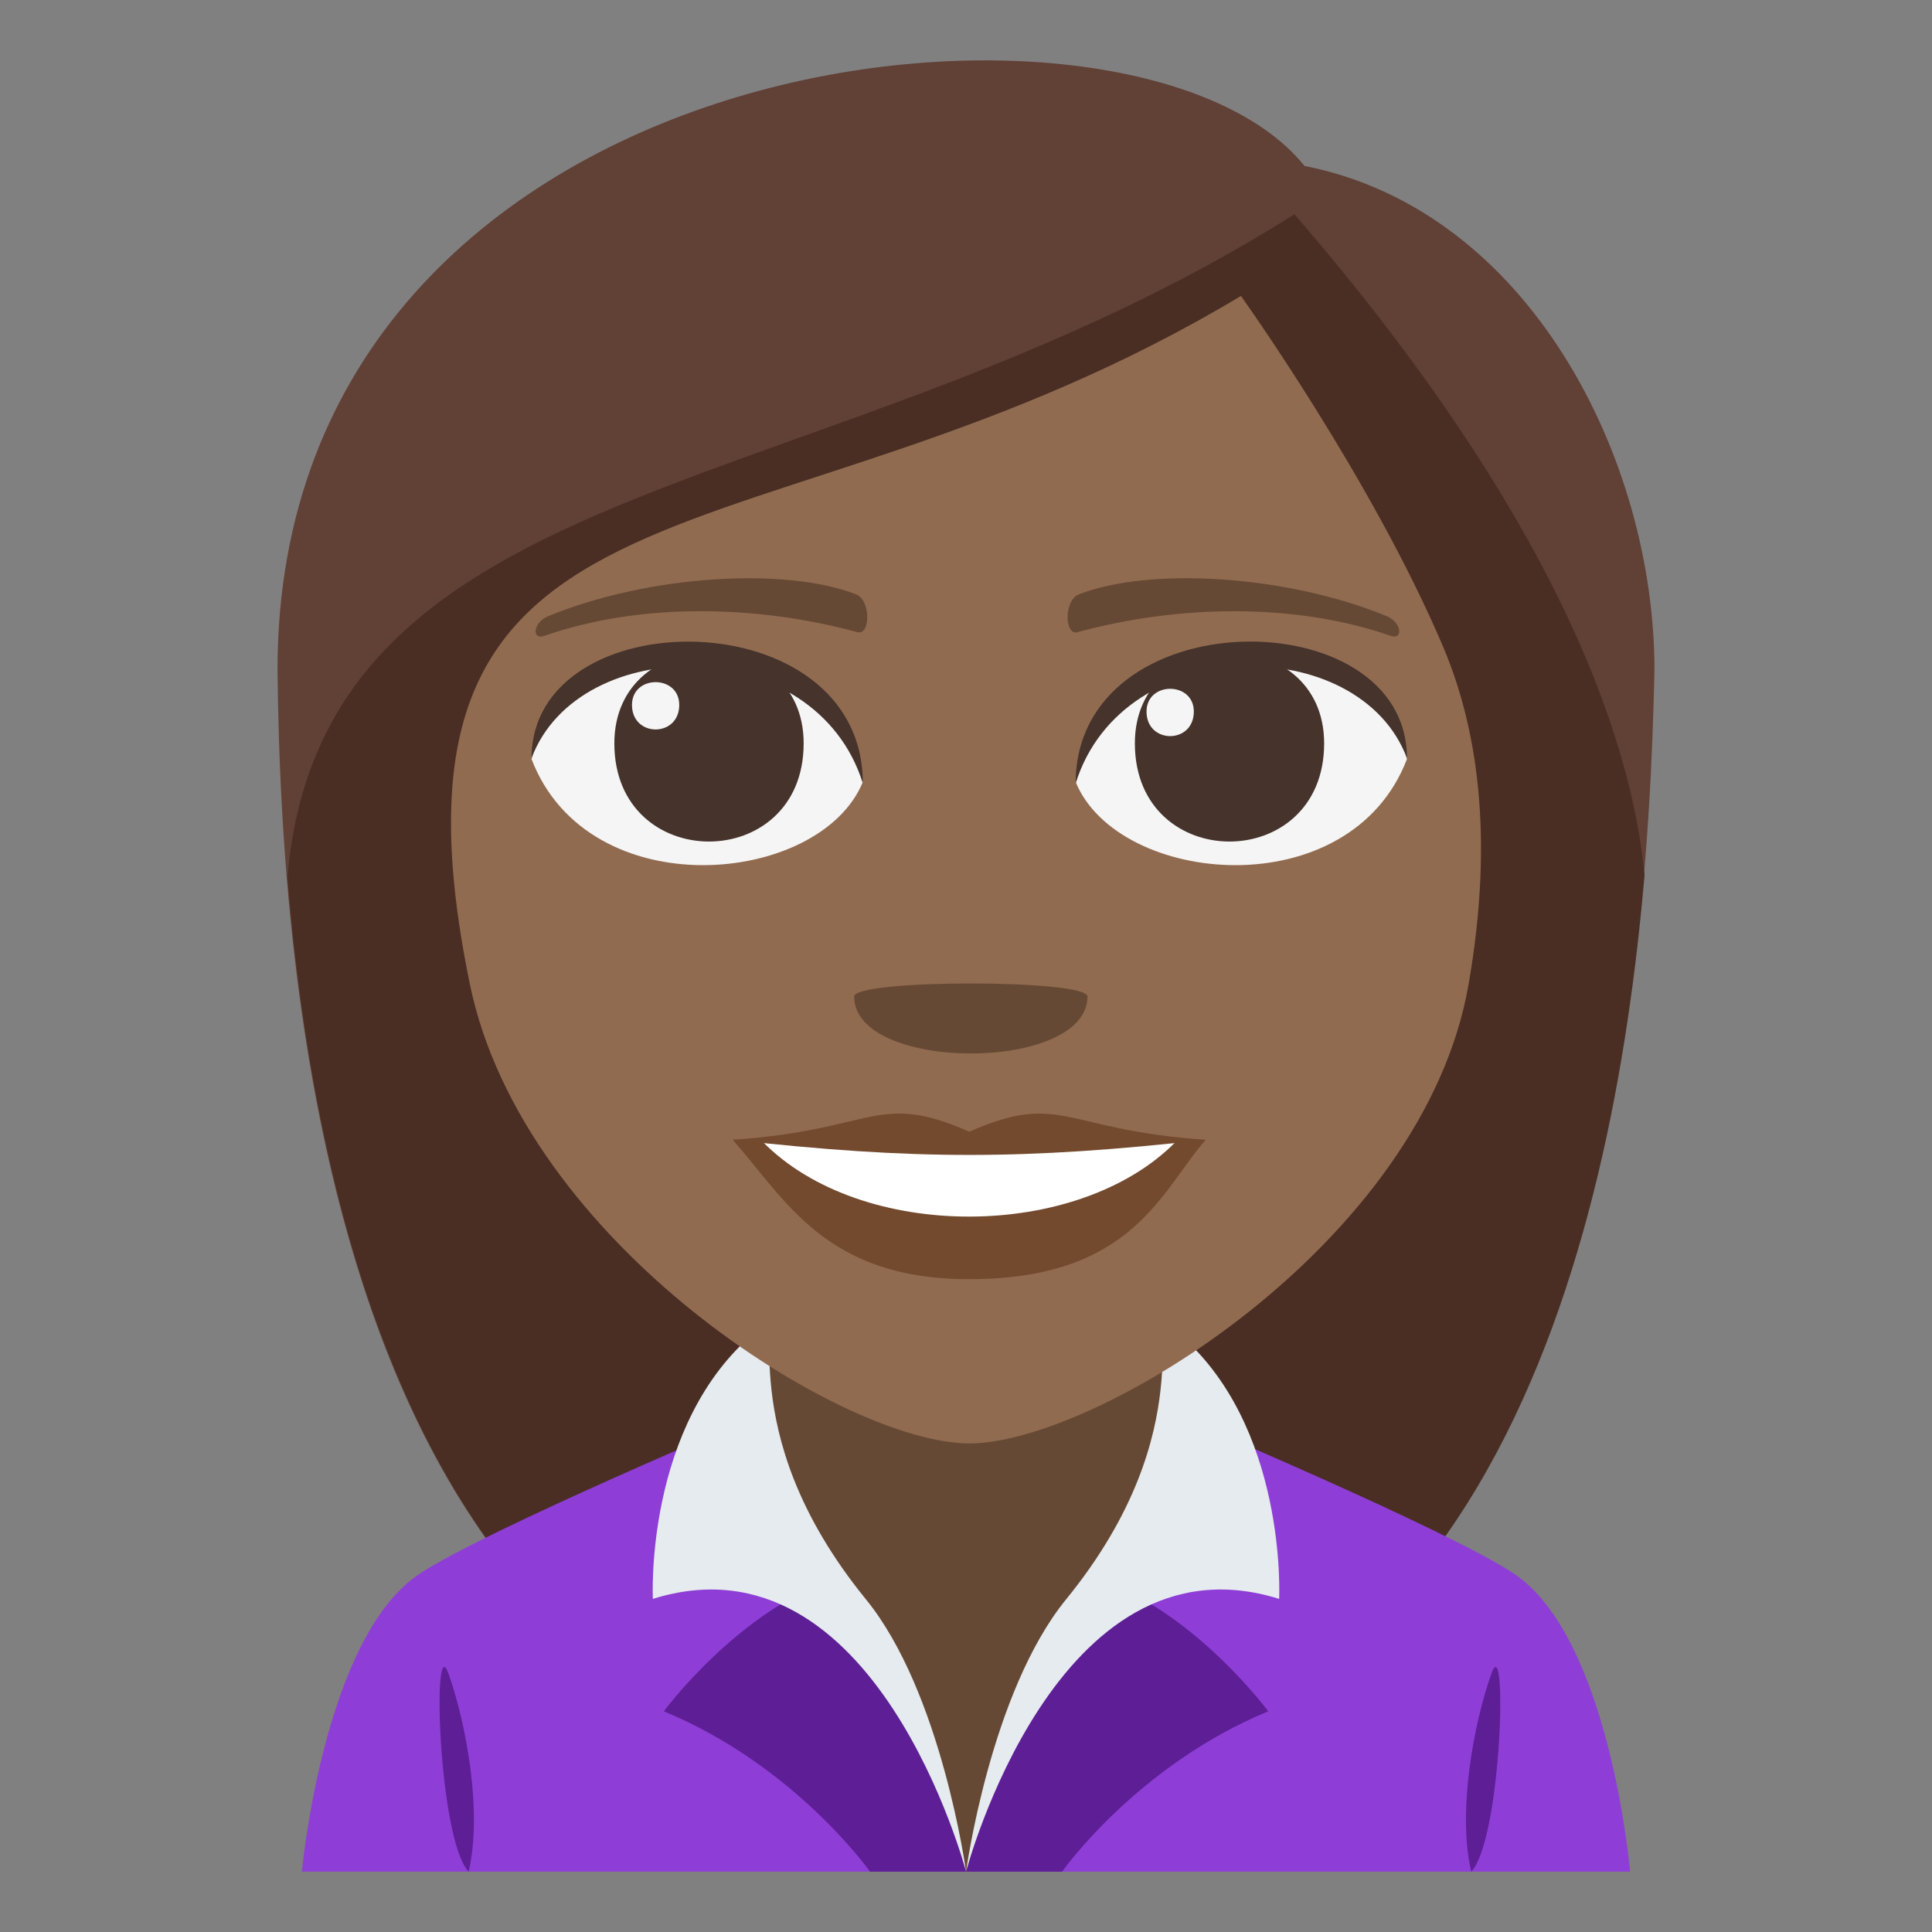 <?xml version="1.0" encoding="utf-8"?>
<!-- Generator: Adobe Illustrator 15.0.0, SVG Export Plug-In . SVG Version: 6.00 Build 0)  -->
<!DOCTYPE svg PUBLIC "-//W3C//DTD SVG 1.1//EN" "http://www.w3.org/Graphics/SVG/1.1/DTD/svg11.dtd">
<svg version="1.1" id="Layer_1" xmlns="http://www.w3.org/2000/svg" xmlns:xlink="http://www.w3.org/1999/xlink" x="0px" y="0px"
	 width="64px" height="64px" viewBox="0 0 64 64" enable-background="new 0 0 64 64" xml:space="preserve">
<rect x="0" y="0" width="64" height="64" fill="#808080" stroke="none"/>
<path fill="#614036" d="M43.213,5.497c-5.709-7.104-34.02-4.257-34.02,16.694c0.119,11.256,2.012,36.824,22.747,36.824
	c20.731,0,22.628-25.46,22.866-36.824C54.807,15.211,50.66,6.96,43.213,5.497z"/>
<path fill="#4A2E24" d="M9.522,29.067c1.021,12.419,5.269,29.947,22.438,29.947c17.226,0,21.444-17.567,22.518-30.029
	c-0.563-5.739-4.046-13.15-11.597-21.887C27.404,16.876,10.685,15.354,9.522,29.067z"/>
<path fill="#8E3ED6" d="M13.902,52.131c2.199-1.457,11.332-5.301,11.332-5.301h13.604c0,0,9.123,3.836,11.311,5.297
	C53.33,54.246,54,62,54,62H10C10,62,10.709,54.24,13.902,52.131"/>
<polygon fill="#664935" points="25.059,49.975 32.002,62 38.941,49.975 38.941,40.564 25.059,40.564 "/>
<path fill="#5D1E96" d="M49.406,55.438C48.82,57.074,48.27,60.045,48.738,62C49.744,60.926,49.949,53.914,49.406,55.438"/>
<path fill="#5D1E96" d="M15.523,62c0.469-1.955-0.082-4.928-0.668-6.563C14.311,53.912,14.518,60.924,15.523,62"/>
<path fill="#5D1E96" d="M32.002,62H28.82c0,0-2.479-3.514-6.83-5.311c0,0,2.135-2.889,5.004-4.137
	C30.676,56.539,32.002,62,32.002,62"/>
<path fill="#E6EBEF" d="M32.002,62c0,0-2.988-11.346-10.375-9.035c0,0-0.293-5.805,3.432-8.869c1.152-0.949-1.037,3.162,3.627,8.885
	C31.193,56.059,32.002,62,32.002,62"/>
<path fill="#5D1E96" d="M32.002,62h3.182c0,0,2.477-3.514,6.828-5.311c0,0-2.135-2.889-5.006-4.137
	C33.326,56.539,32.002,62,32.002,62"/>
<path fill="#E6EBEF" d="M32.002,62c0,0,2.984-11.346,10.371-9.035c0,0,0.293-5.805-3.43-8.869c-1.154-0.949,1.035,3.162-3.627,8.885
	C32.807,56.059,32.002,62,32.002,62"/>
<path fill="#916B50" d="M47.804,21.423C45.44,15.85,41.107,9.804,41.107,9.804c-15.857,9.528-29.262,4.747-25.54,22.806
	c1.767,8.568,12.366,15.205,16.544,15.205c4.172,0,15.039-6.586,16.537-15.205C49.516,27.616,48.905,24.019,47.804,21.423z"/>
<path fill="#F5F5F5" d="M46.606,25.148c-1.888,4.917-9.565,4.194-10.973,0.757C36.703,20.379,45.57,19.907,46.606,25.148z"/>
<path fill="#45332C" d="M37.594,24.625c0,4.336,6.27,4.336,6.27,0C43.863,20.6,37.594,20.6,37.594,24.625z"/>
<path fill="#45332C" d="M46.606,25.113c0-5.279-10.973-5.279-10.973,0.835C37.203,20.933,45.039,20.933,46.606,25.113z"/>
<path fill="#F5F5F5" d="M17.609,25.148c1.888,4.917,9.566,4.194,10.973,0.757C27.514,20.379,18.648,19.907,17.609,25.148z"/>
<path fill="#45332C" d="M26.622,24.625c0,4.336-6.271,4.336-6.271,0C20.352,20.6,26.622,20.6,26.622,24.625z"/>
<path fill="#45332C" d="M17.609,25.113c0-5.276,10.973-5.276,10.973,0.833C27.015,20.933,19.178,20.933,17.609,25.113z"/>
<path fill="#F5F5F5" d="M37.98,23.571c0,1.085,1.567,1.085,1.567,0C39.548,22.566,37.98,22.566,37.98,23.571z"/>
<path fill="#F5F5F5" d="M22.501,23.352c0,1.083-1.566,1.083-1.566,0C20.935,22.345,22.501,22.345,22.501,23.352z"/>
<path fill="#734A2E" d="M39.943,37.756c-1.473,1.668-2.395,4.619-7.836,4.619c-4.746,0-6.055-2.6-7.836-4.619H39.943z"/>
<path fill="#FFFFFF" d="M38.965,37.807c-3.225,3.303-10.447,3.348-13.715,0H38.965z"/>
<path fill="#734A2E" d="M32.109,37.488c-3.072-1.346-3.096-0.053-7.838,0.268c5.988,0.67,9.685,0.67,15.672,0
	C35.203,37.436,35.178,36.143,32.109,37.488z"/>
<path fill="#664935" d="M45.94,20.412c-3.323-1.37-7.87-1.637-10.206-0.722c-0.492,0.193-0.477,1.371-0.043,1.253
	c3.349-0.911,7.203-0.982,10.375,0.12C46.491,21.213,46.439,20.618,45.94,20.412z"/>
<path fill="#664935" d="M18.154,20.414c3.322-1.37,7.87-1.637,10.207-0.725c0.492,0.193,0.477,1.373,0.041,1.253
	c-3.349-0.911-7.202-0.982-10.371,0.122C17.604,21.213,17.655,20.618,18.154,20.414z"/>
<path fill="#664935" d="M36.025,33.011c0,2.517-7.731,2.517-7.731,0C28.294,32.433,36.025,32.433,36.025,33.011z"/>
</svg>
